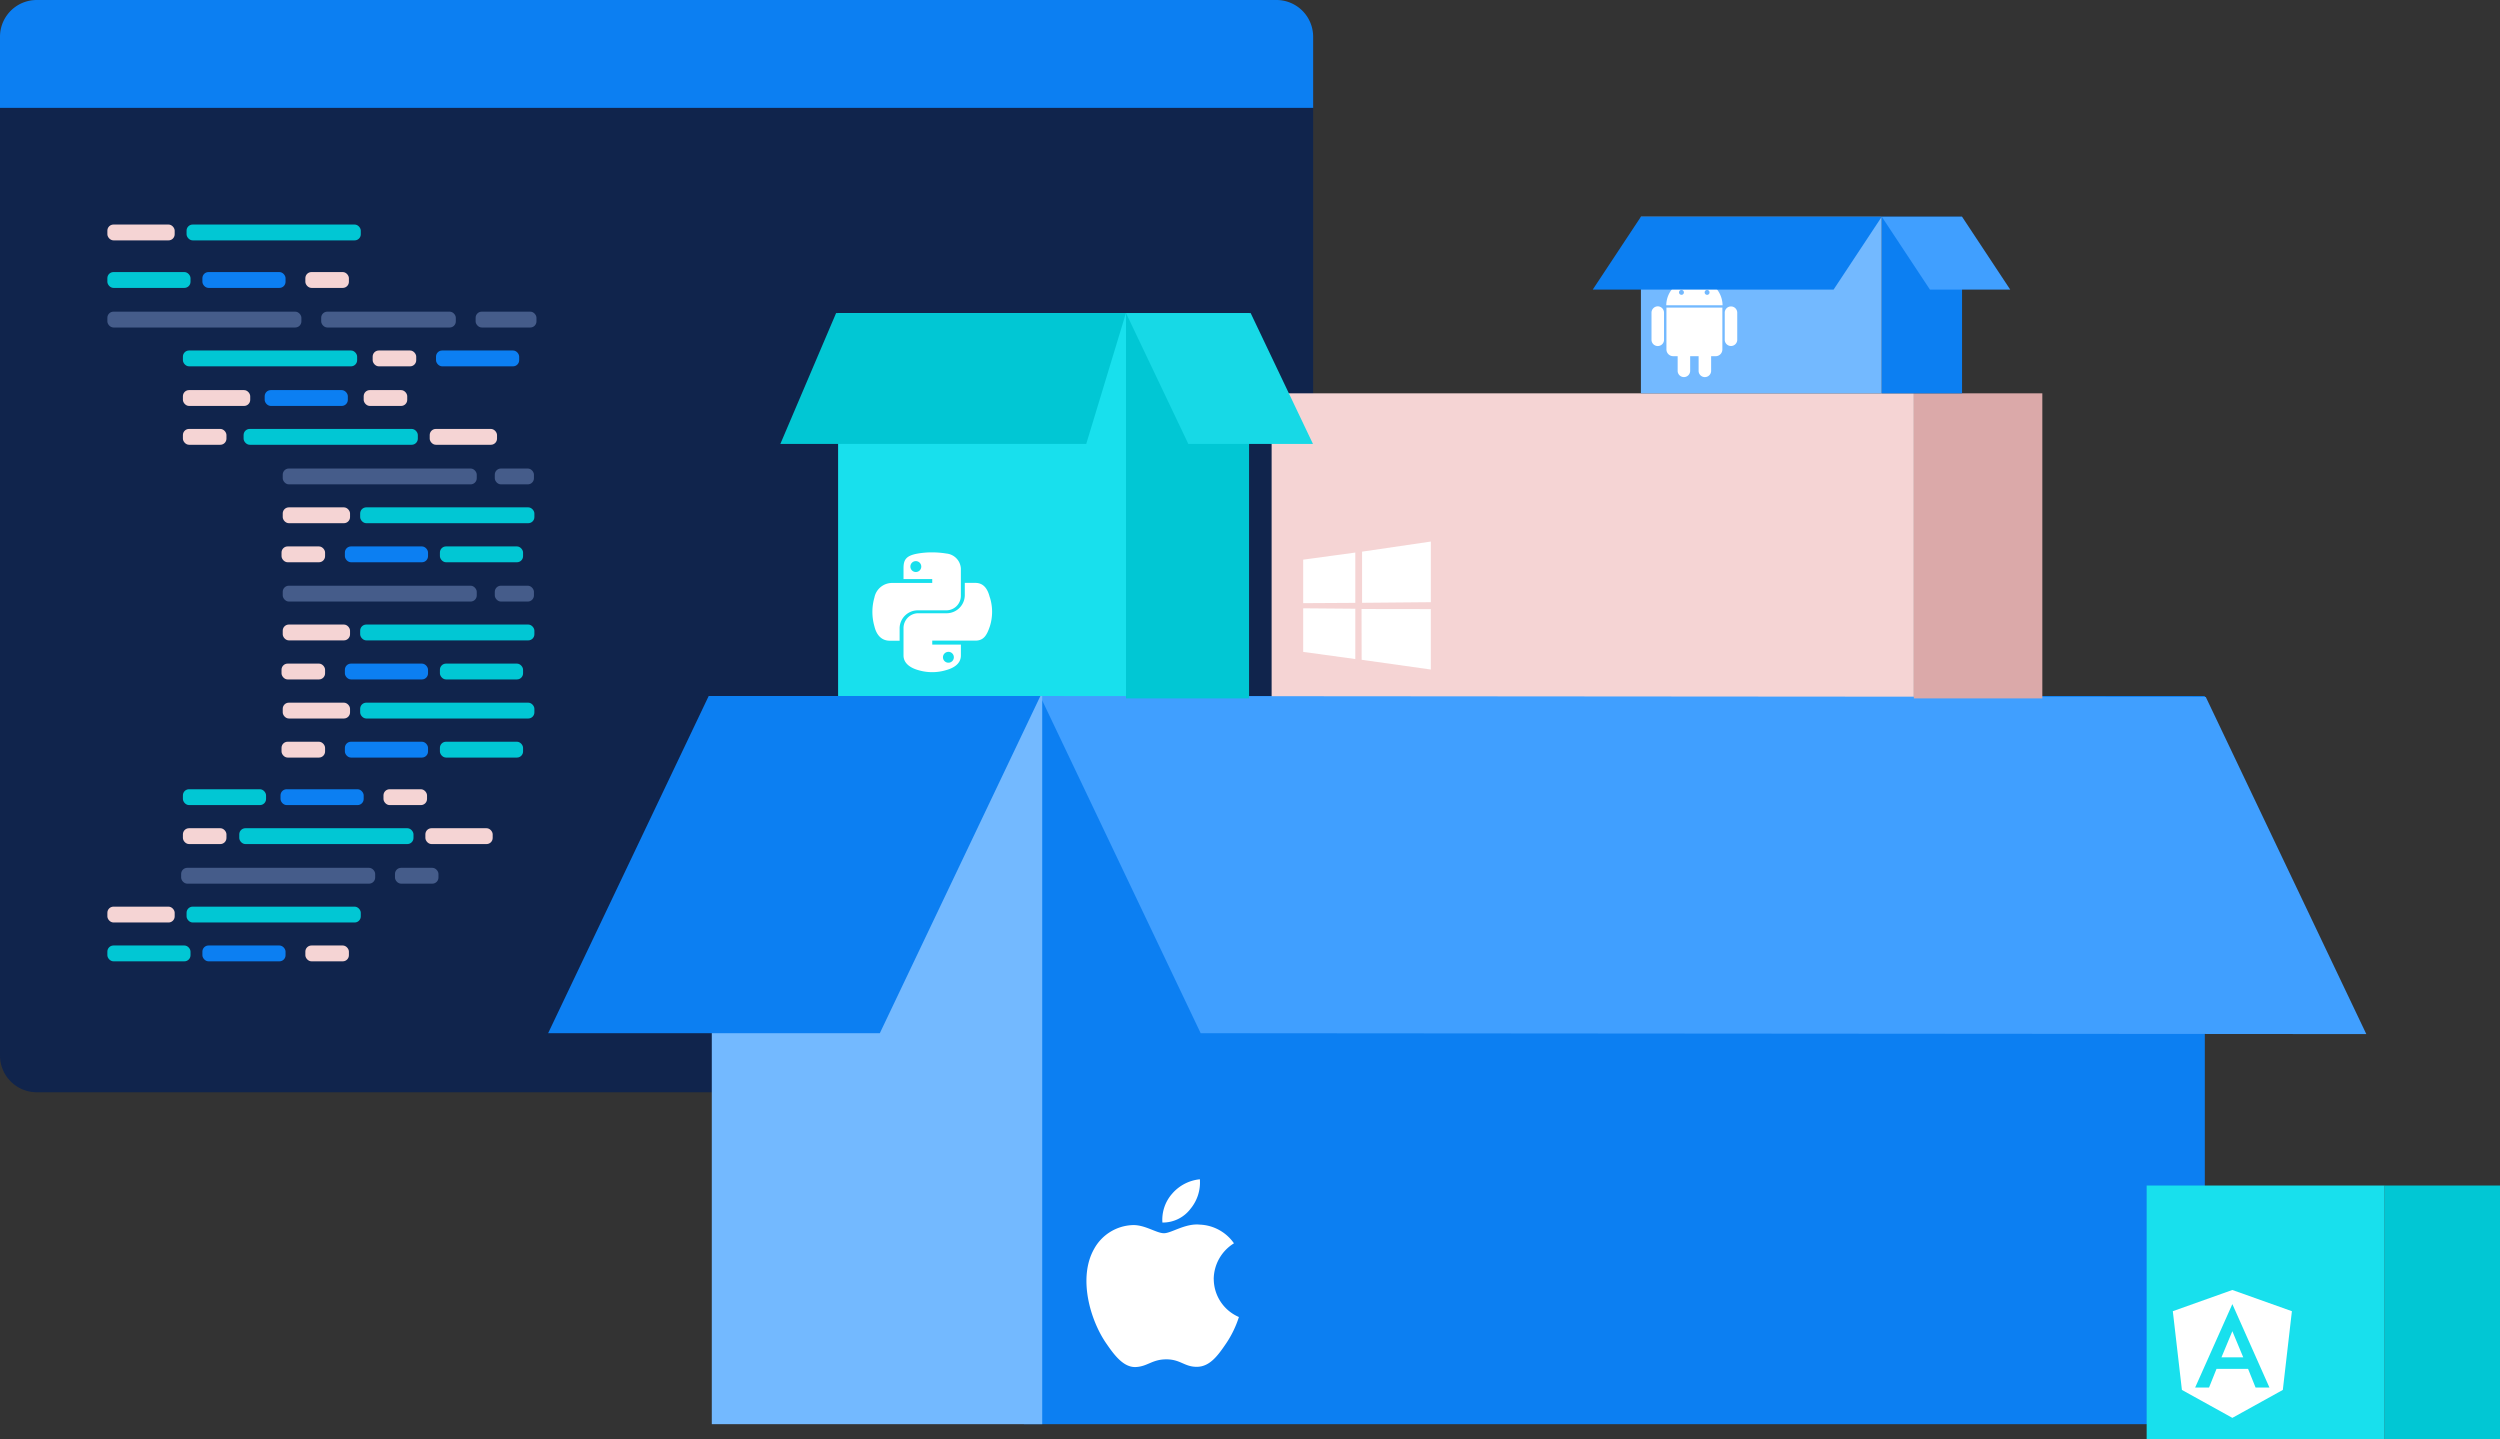<svg xmlns="http://www.w3.org/2000/svg" width="408.571" height="235.208" viewBox="0 0 408.571 235.208"><rect x="0" y="0" width="408.571" height="235.208" fill="#333333" stroke="none"/><g id="Group_943" data-name="Group 943" transform="translate(-1120.672 -1466.251)"><path id="Rectangle_1384" data-name="Rectangle 1384" d="M6,0H208.605a6,6,0,0,1,6,6V17.659a0,0,0,0,1,0,0H0a0,0,0,0,1,0,0V6A6,6,0,0,1,6,0Z" transform="translate(1120.672 1466.251)" fill="#0c7ff2"></path><path id="Rectangle_1330" data-name="Rectangle 1330" d="M0,0H214.605a0,0,0,0,1,0,0V154.873a6,6,0,0,1-6,6H6a6,6,0,0,1-6-6V0A0,0,0,0,1,0,0Z" transform="translate(1120.672 1483.883)" fill="#10244c"></path><rect id="Rectangle_1380" data-name="Rectangle 1380" width="11.001" height="2.589" rx="1" transform="translate(1138.219 1502.948)" fill="#f5d4d4"></rect><rect id="Rectangle_1381" data-name="Rectangle 1381" width="11.001" height="2.589" rx="1" transform="translate(1166.878 1549.168)" fill="#f5d4d4"></rect><rect id="Rectangle_2194" data-name="Rectangle 2194" width="11.001" height="2.589" rx="1" transform="translate(1166.878 1568.32)" fill="#f5d4d4"></rect><rect id="Rectangle_2203" data-name="Rectangle 2203" width="11.001" height="2.589" rx="1" transform="translate(1166.878 1581.087)" fill="#f5d4d4"></rect><rect id="Rectangle_2181" data-name="Rectangle 2181" width="11.001" height="2.589" rx="1" transform="translate(1138.219 1614.424)" fill="#f5d4d4"></rect><rect id="Rectangle_1382" data-name="Rectangle 1382" width="11.001" height="2.589" rx="1" transform="translate(1150.564 1530.004)" fill="#f5d4d4"></rect><rect id="Rectangle_1354" data-name="Rectangle 1354" width="11.001" height="2.589" rx="1" transform="translate(1201.9 1538.939) rotate(180)" fill="#f5d4d4"></rect><rect id="Rectangle_2192" data-name="Rectangle 2192" width="11.001" height="2.589" rx="1" transform="translate(1201.191 1604.195) rotate(180)" fill="#f5d4d4"></rect><rect id="Rectangle_1364" data-name="Rectangle 1364" width="7.118" height="2.589" rx="1" transform="translate(1166.681 1555.552)" fill="#f5d4d4"></rect><rect id="Rectangle_2196" data-name="Rectangle 2196" width="7.118" height="2.589" rx="1" transform="translate(1166.681 1574.703)" fill="#f5d4d4"></rect><rect id="Rectangle_2202" data-name="Rectangle 2202" width="7.118" height="2.589" rx="1" transform="translate(1166.681 1587.471)" fill="#f5d4d4"></rect><rect id="Rectangle_1366" data-name="Rectangle 1366" width="7.118" height="2.589" rx="1" transform="translate(1180.107 1530.004)" fill="#f5d4d4"></rect><rect id="Rectangle_1365" data-name="Rectangle 1365" width="7.118" height="2.589" rx="1" transform="translate(1181.576 1523.532)" fill="#f5d4d4"></rect><rect id="Rectangle_1367" data-name="Rectangle 1367" width="7.118" height="2.589" rx="1" transform="translate(1177.693 1513.303) rotate(180)" fill="#f5d4d4"></rect><rect id="Rectangle_1368" data-name="Rectangle 1368" width="7.118" height="2.589" rx="1" transform="translate(1190.461 1597.825) rotate(180)" fill="#f5d4d4"></rect><rect id="Rectangle_2184" data-name="Rectangle 2184" width="7.118" height="2.589" rx="1" transform="translate(1177.693 1623.36) rotate(180)" fill="#f5d4d4"></rect><rect id="Rectangle_1369" data-name="Rectangle 1369" width="7.118" height="2.589" rx="1" transform="translate(1157.682 1538.939) rotate(180)" fill="#f5d4d4"></rect><rect id="Rectangle_2183" data-name="Rectangle 2183" width="7.118" height="2.589" rx="1" transform="translate(1157.682 1604.195) rotate(180)" fill="#f5d4d4"></rect><rect id="Rectangle_1361" data-name="Rectangle 1361" width="13.59" height="2.589" rx="1" transform="translate(1177.035 1555.552)" fill="#0c7ff2"></rect><rect id="Rectangle_2197" data-name="Rectangle 2197" width="13.59" height="2.589" rx="1" transform="translate(1177.035 1574.703)" fill="#0c7ff2"></rect><rect id="Rectangle_2200" data-name="Rectangle 2200" width="13.59" height="2.589" rx="1" transform="translate(1177.035 1587.471)" fill="#0c7ff2"></rect><rect id="Rectangle_1373" data-name="Rectangle 1373" width="13.59" height="2.589" rx="1" transform="translate(1163.928 1530.004)" fill="#0c7ff2"></rect><rect id="Rectangle_1356" data-name="Rectangle 1356" width="13.59" height="2.589" rx="1" transform="translate(1191.93 1523.532)" fill="#0c7ff2"></rect><rect id="Rectangle_1374" data-name="Rectangle 1374" width="13.59" height="2.589" rx="1" transform="translate(1167.339 1513.303) rotate(180)" fill="#0c7ff2"></rect><rect id="Rectangle_1375" data-name="Rectangle 1375" width="13.59" height="2.589" rx="1" transform="translate(1180.107 1597.825) rotate(180)" fill="#0c7ff2"></rect><rect id="Rectangle_2185" data-name="Rectangle 2185" width="13.59" height="2.589" rx="1" transform="translate(1167.339 1623.36) rotate(180)" fill="#0c7ff2"></rect><rect id="Rectangle_1362" data-name="Rectangle 1362" width="13.59" height="2.589" rx="1" transform="translate(1192.566 1555.552)" fill="#01c7d4"></rect><rect id="Rectangle_2198" data-name="Rectangle 2198" width="13.59" height="2.589" rx="1" transform="translate(1192.566 1574.703)" fill="#01c7d4"></rect><rect id="Rectangle_2201" data-name="Rectangle 2201" width="13.59" height="2.589" rx="1" transform="translate(1192.566 1587.471)" fill="#01c7d4"></rect><rect id="Rectangle_1378" data-name="Rectangle 1378" width="13.59" height="2.589" rx="1" transform="translate(1151.808 1513.303) rotate(180)" fill="#01c7d4"></rect><rect id="Rectangle_1379" data-name="Rectangle 1379" width="13.59" height="2.589" rx="1" transform="translate(1164.154 1597.825) rotate(180)" fill="#01c7d4"></rect><rect id="Rectangle_2186" data-name="Rectangle 2186" width="13.59" height="2.589" rx="1" transform="translate(1151.808 1623.36) rotate(180)" fill="#01c7d4"></rect><rect id="Rectangle_1376" data-name="Rectangle 1376" width="31.709" height="2.589" rx="1" transform="translate(1169.928 1519.774) rotate(180)" fill="#455c8a"></rect><rect id="Rectangle_1377" data-name="Rectangle 1377" width="31.709" height="2.589" rx="1" transform="translate(1198.587 1545.41) rotate(180)" fill="#455c8a"></rect><rect id="Rectangle_2193" data-name="Rectangle 2193" width="31.709" height="2.589" rx="1" transform="translate(1198.587 1564.561) rotate(180)" fill="#455c8a"></rect><rect id="Rectangle_2180" data-name="Rectangle 2180" width="31.709" height="2.589" rx="1" transform="translate(1181.986 1610.666) rotate(180)" fill="#455c8a"></rect><rect id="Rectangle_1359" data-name="Rectangle 1359" width="22.002" height="2.589" rx="1" transform="translate(1195.166 1519.774) rotate(180)" fill="#455c8a"></rect><rect id="Rectangle_1360" data-name="Rectangle 1360" width="6.398" height="2.589" rx="1" transform="translate(1207.933 1545.41) rotate(180)" fill="#455c8a"></rect><rect id="Rectangle_2199" data-name="Rectangle 2199" width="6.398" height="2.589" rx="1" transform="translate(1207.933 1564.561) rotate(180)" fill="#455c8a"></rect><rect id="Rectangle_2187" data-name="Rectangle 2187" width="7.107" height="2.589" rx="1" transform="translate(1192.329 1610.666) rotate(180)" fill="#455c8a"></rect><rect id="Rectangle_1352" data-name="Rectangle 1352" width="9.944" height="2.589" rx="1" transform="translate(1208.346 1519.774) rotate(180)" fill="#455c8a"></rect><rect id="Rectangle_1370" data-name="Rectangle 1370" width="28.474" height="2.589" rx="1" transform="translate(1151.161 1502.948)" fill="#01c7d4"></rect><rect id="Rectangle_1371" data-name="Rectangle 1371" width="28.474" height="2.589" rx="1" transform="translate(1179.533 1549.168)" fill="#01c7d4"></rect><rect id="Rectangle_2195" data-name="Rectangle 2195" width="28.474" height="2.589" rx="1" transform="translate(1179.533 1568.32)" fill="#01c7d4"></rect><rect id="Rectangle_2204" data-name="Rectangle 2204" width="28.474" height="2.589" rx="1" transform="translate(1179.533 1581.087)" fill="#01c7d4"></rect><rect id="Rectangle_2182" data-name="Rectangle 2182" width="28.474" height="2.589" rx="1" transform="translate(1151.161 1614.424)" fill="#01c7d4"></rect><rect id="Rectangle_1372" data-name="Rectangle 1372" width="28.474" height="2.589" rx="1" transform="translate(1150.564 1523.532)" fill="#01c7d4"></rect><rect id="Rectangle_1358" data-name="Rectangle 1358" width="28.474" height="2.589" rx="1" transform="translate(1188.957 1538.939) rotate(180)" fill="#01c7d4"></rect><rect id="Rectangle_2188" data-name="Rectangle 2188" width="28.474" height="2.589" rx="1" transform="translate(1188.248 1604.195) rotate(180)" fill="#01c7d4"></rect><rect id="Rectangle_2205" data-name="Rectangle 2205" width="193" height="119" transform="translate(1288 1580)" fill="#0c7ff2"></rect><rect id="Rectangle_2207" data-name="Rectangle 2207" width="47.233" height="62.978" transform="translate(1257.642 1517.412)" fill="#18e0ed"></rect><rect id="Rectangle_2210" data-name="Rectangle 2210" width="104.963" height="49.857" transform="translate(1328.492 1530.532)" fill="#f5d4d4"></rect><rect id="Rectangle_2211" data-name="Rectangle 2211" width="39.361" height="28.865" transform="translate(1388.845 1501.667)" fill="#73b9ff"></rect><rect id="Rectangle_2214" data-name="Rectangle 2214" width="38.901" height="41.459" transform="translate(1471.497 1660)" fill="#18e0ed"></rect><path id="Path_34469" data-name="Path 34469" d="M1.2-.166l190.5.146,26.241,55.105-190.5-.146Z" transform="translate(1289.455 1580.166)" fill="#409fff"></path><path id="Path_34470" data-name="Path 34470" d="M56.478,0H9.112L0,21.387H49.989Z" transform="translate(1248.205 1517.412)" fill="#01c7d4"></path><rect id="Rectangle_2206" data-name="Rectangle 2206" width="54" height="119" transform="translate(1237 1580)" fill="#73b9ff"></rect><rect id="Rectangle_2208" data-name="Rectangle 2208" width="20.11" height="62.978" transform="translate(1304.694 1517.412)" fill="#01c7d4"></rect><rect id="Rectangle_2209" data-name="Rectangle 2209" width="20.993" height="49.857" transform="translate(1433.454 1530.532)" fill="#dba9a9"></rect><rect id="Rectangle_2212" data-name="Rectangle 2212" width="13.12" height="28.865" transform="translate(1428.206 1501.667)" fill="#0c7ff2"></rect><rect id="Rectangle_2213" data-name="Rectangle 2213" width="18.845" height="41.459" transform="translate(1510.398 1660)" fill="#01c7d4"></rect><path id="Path_34473" data-name="Path 34473" d="M0,0H13.12l7.872,11.909H7.872Z" transform="translate(1428.206 1501.667)" fill="#409fff"></path><path id="Path_34468" data-name="Path 34468" d="M16.241,0H70.448L44.208,55.105H-10Z" transform="translate(1220.251 1580)" fill="#0c7ff2"></path><path id="Path_34471" data-name="Path 34471" d="M10.369,0H-10L.184,21.387H20.553Z" transform="translate(1314.694 1517.412)" fill="#17d9e6"></path><path id="Path_34474" data-name="Path 34474" d="M381.87,156.209a6.781,6.781,0,0,0,4.11,6.2,16.818,16.818,0,0,1-2.12,4.365c-1.275,1.87-2.6,3.731-4.684,3.772s-2.711-1.22-5.054-1.22-3.074,1.181-5.015,1.257c-2.012.078-3.547-2.022-4.824-3.885-2.628-3.811-4.638-10.77-1.941-15.466a7.494,7.494,0,0,1,6.336-3.848c1.976-.037,3.844,1.332,5.054,1.332s3.476-1.647,5.861-1.406a7.145,7.145,0,0,1,5.578,3.053,6.945,6.945,0,0,0-3.308,5.842M378.008,144.8a6.765,6.765,0,0,0,1.592-4.9,6.858,6.858,0,0,0-4.5,2.32,6.433,6.433,0,0,0-1.624,4.749,5.675,5.675,0,0,0,4.54-2.173" transform="translate(937.165 1519.08)" fill="#fff"></path><path id="Path_34475" data-name="Path 34475" d="M1081.762,153.89l-11.24,1.65V163.9l11.24-.1ZM1060.9,164.8v7.122l8.518,1.171V164.87Zm9.538.115.016,8.3,11.305,1.59v-9.873Zm-9.538-8.067v7.11l8.518-.048v-8.223Z" transform="translate(272.75 1400.866)" fill="#fff"></path><g id="Group_851" data-name="Group 851" transform="translate(1263.242 1556.522)"><path id="Path_34102" data-name="Path 34102" d="M1291.138,442.064h4.713a2.38,2.38,0,0,0,2.345-2.4v-4.453a2.611,2.611,0,0,0-2.354-2.428,14.7,14.7,0,0,0-2.452-.191,13.3,13.3,0,0,0-2.231.191c-2,.348-2.335,1.079-2.335,2.428v1.74h4.692v.639h-6.5a2.941,2.941,0,0,0-2.946,2.37,8.548,8.548,0,0,0,0,4.724c.33,1.381,1.136,2.345,2.507,2.345h1.608v-2.095A2.971,2.971,0,0,1,1291.138,442.064Z" transform="translate(-1283.733 -432.589)" fill="#fff"></path><path id="Path_34103" data-name="Path 34103" d="M1322.274,443.049a.89.89,0,1,1,.885-.895v.008a.885.885,0,0,1-.885.886Z" transform="translate(-1315.167 -439.837)" fill="#18e0ed"></path><path id="Path_34104" data-name="Path 34104" d="M1328.669,465.189c-.33-1.352-.99-2.369-2.359-2.369h-1.726v2.08a2.982,2.982,0,0,1-2.992,2.882h-4.712a2.426,2.426,0,0,0-2.311,2.451v4.448c0,1.264,1.089,2.01,2.337,2.373a7.935,7.935,0,0,0,4.7,0c1.186-.342,2.34-1.027,2.34-2.373V472.9h-4.681v-.644h7.059c1.372,0,1.882-.924,2.359-2.345a7.869,7.869,0,0,0,0-4.724Z" transform="translate(-1309.479 -457.83)" fill="#fff"></path><path id="Path_34105" data-name="Path 34105" d="M1354.516,531.07a.89.89,0,1,1-.886.893h0a.883.883,0,0,1,.883-.886Z" transform="translate(-1342.093 -514.815)" fill="#18e0ed"></path></g><g id="Group_852" data-name="Group 852" transform="translate(1475.771 1677.07)"><path id="Path_34114" data-name="Path 34114" d="M234.121,1110.56h0l-9.731,3.468,1.486,12.867,8.246,4.566h0l8.246-4.566,1.484-12.867Z" transform="translate(-224.39 -1110.56)" fill="#fff"></path><path id="Path_34116" data-name="Path 34116" d="M248.913,1122.23l-6.083,13.639H245.1l1.223-3.051h5.161l1.225,3.051h2.267l-6.062-13.639Zm1.78,8.7h-3.561l1.78-4.275Z" transform="translate(-239.182 -1119.921)" fill="#18e0ed"></path></g><path id="Path_34476" data-name="Path 34476" d="M1204.029,1113.4a1.036,1.036,0,0,0-1.023,1.05h0v4.4a1.023,1.023,0,0,0,2.044.078.59.59,0,0,0,0-.078v-4.4a1.038,1.038,0,0,0-1.023-1.052m8.241-3.952.713-1.34a.154.154,0,0,0-.055-.2.141.141,0,0,0-.191.055h0l-.722,1.352a4.848,4.848,0,0,0-3.992,0l-.721-1.352a.139.139,0,0,0-.187-.06h0a.153.153,0,0,0-.057.2l.71,1.339a4.3,4.3,0,0,0-2.348,3.784h9.2a4.311,4.311,0,0,0-2.346-3.783m-4.357,2.076a.4.4,0,1,1,.386-.407v.01a.393.393,0,0,1-.386.4h0m4.19,0a.4.4,0,1,1,.385-.41v.014a.392.392,0,0,1-.385.4m-6.659,2.082v6.819a1.1,1.1,0,0,0,1.087,1.12h.747v2.334a1.023,1.023,0,1,0,2.044.042v-2.368h1.382v2.326a1.023,1.023,0,1,0,2.044.063.389.389,0,0,0,0-.063v-2.329h.745a1.1,1.1,0,0,0,1.091-1.12v-6.819h-9.134Zm11.571.854a1.021,1.021,0,1,0-2.042-.044.225.225,0,0,0,0,.044v4.4a1.022,1.022,0,0,0,2.042.064Z" transform="translate(187.569 402.915)" fill="#fff"></path><path id="Path_34472" data-name="Path 34472" d="M4.872,0H44.233L36.361,11.909H-3Z" transform="translate(1383.973 1501.667)" fill="#0c7ff2"></path></g></svg>